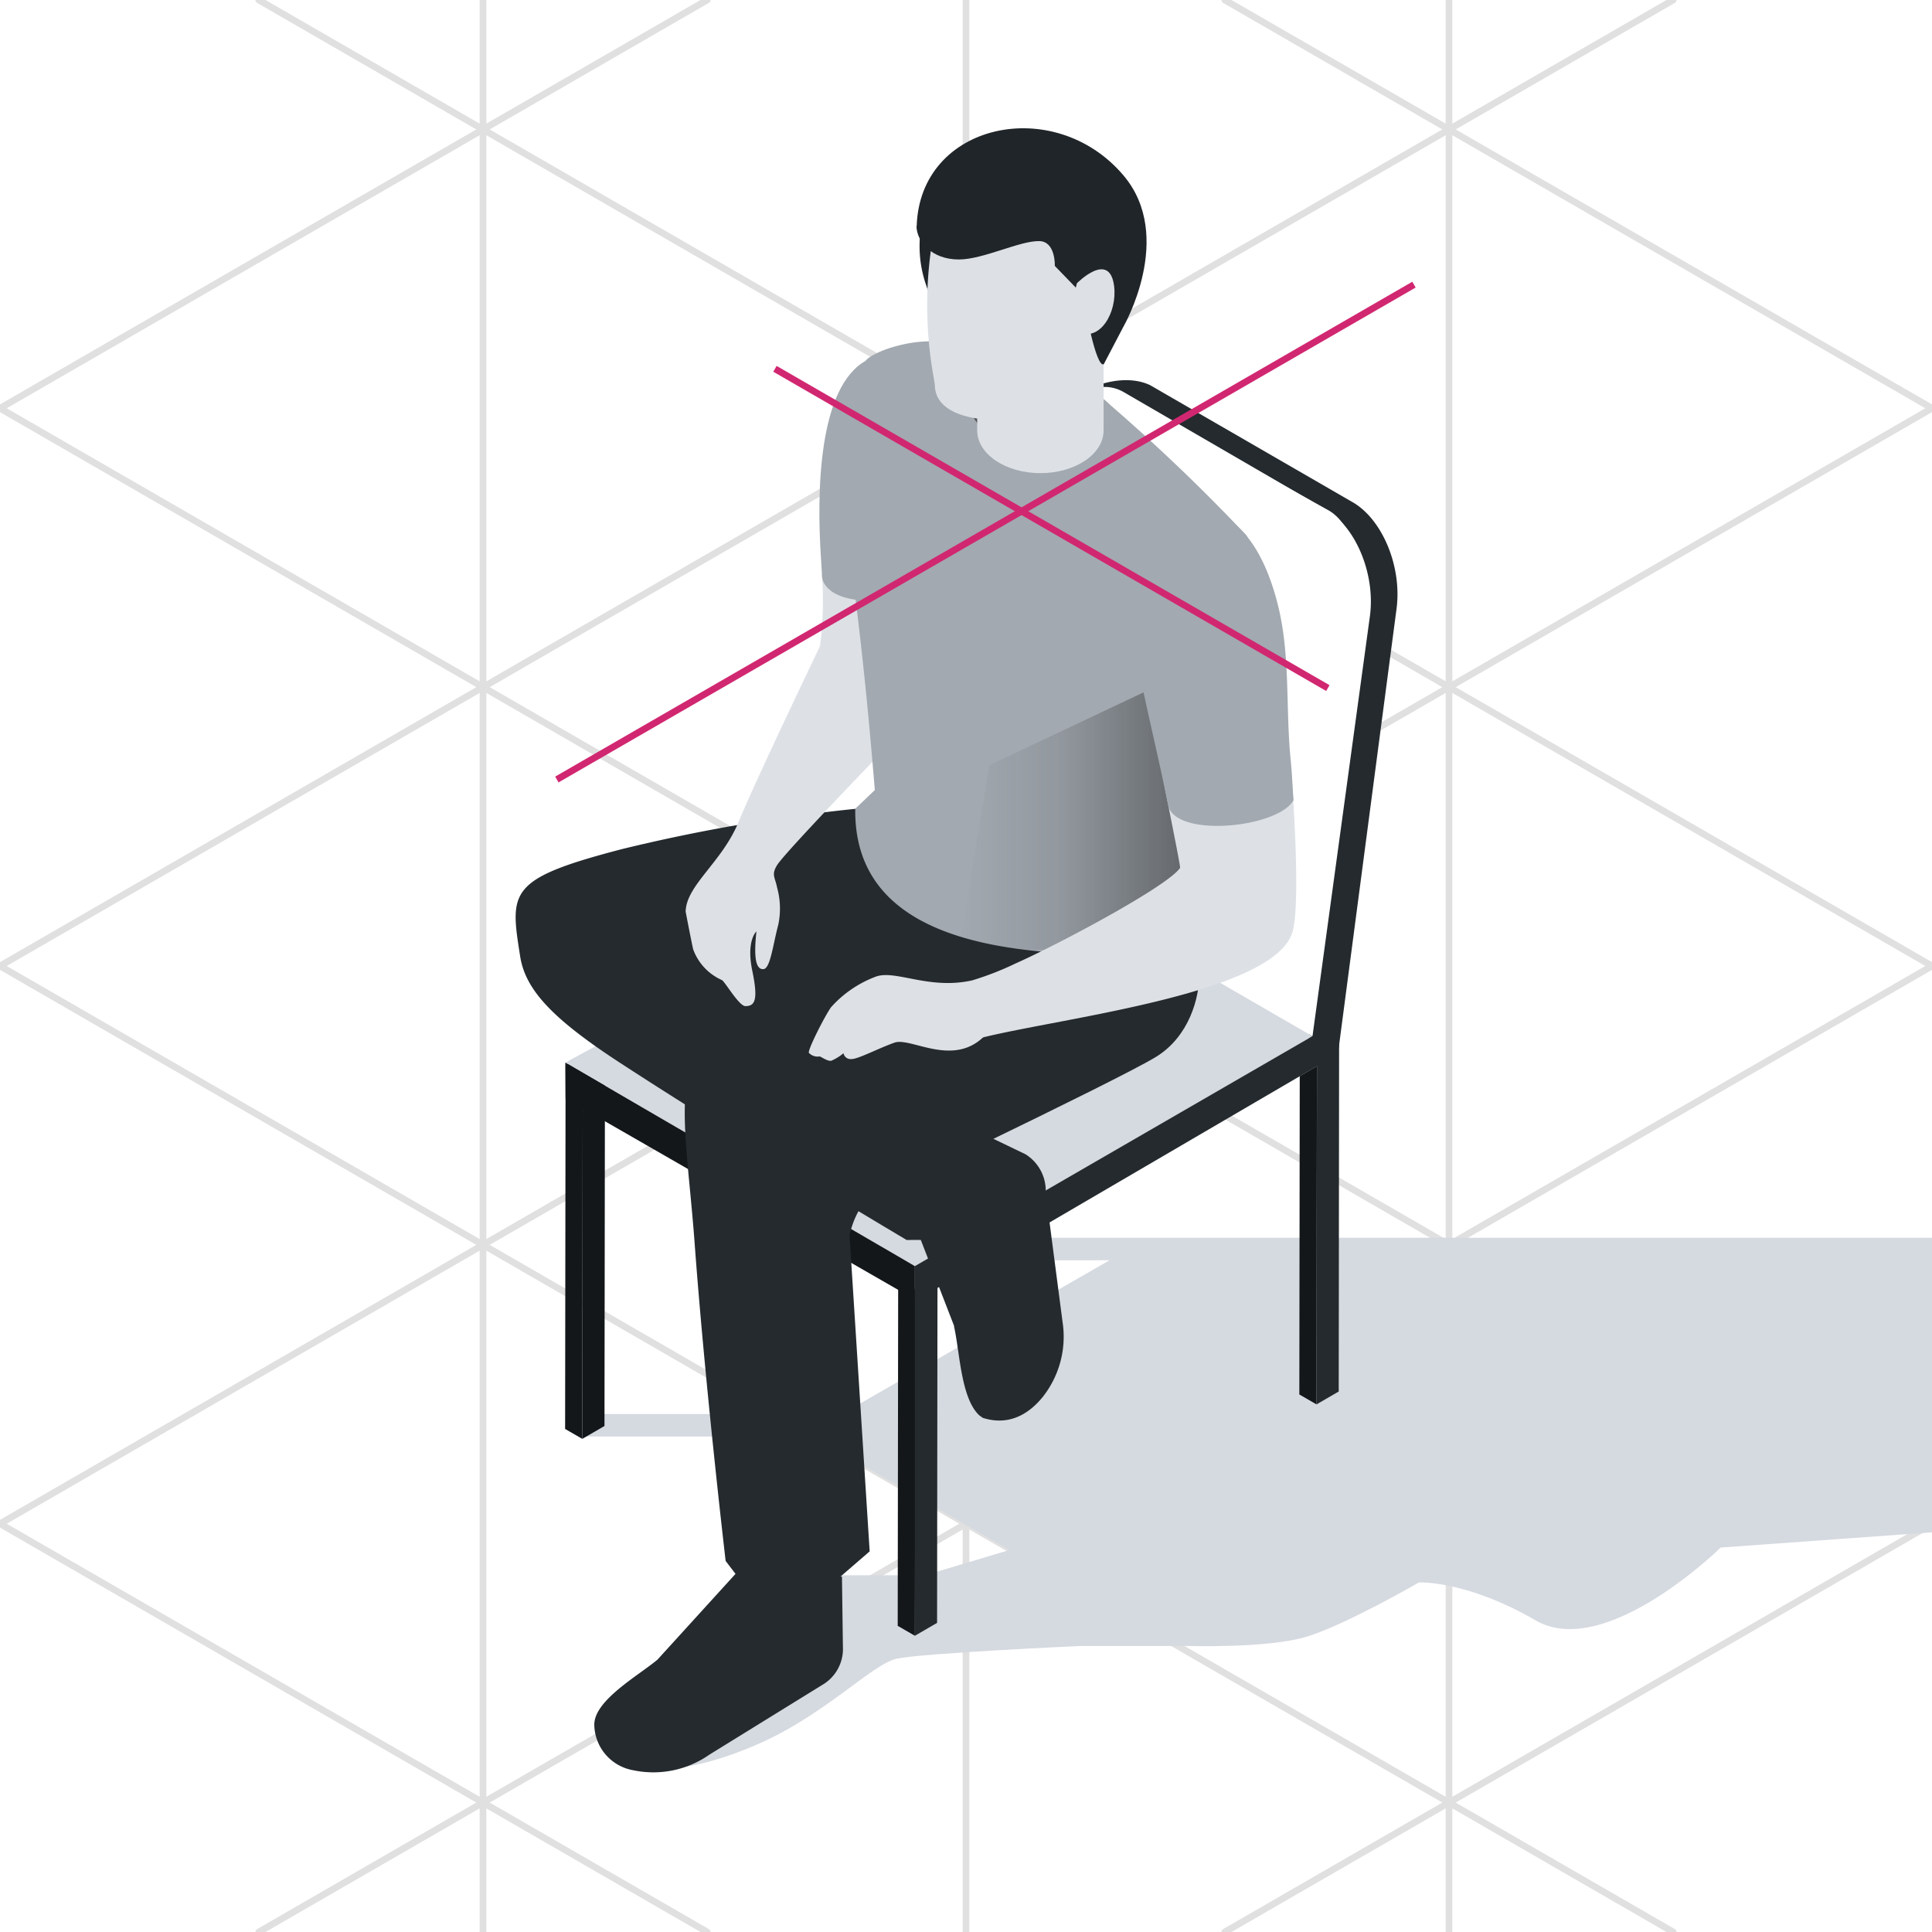 <svg xmlns="http://www.w3.org/2000/svg" xmlns:xlink="http://www.w3.org/1999/xlink" viewBox="0 0 288 288"><defs><style>.cls-1{fill:url(#linear-gradient);}.cls-2,.cls-23,.cls-7{fill:none;}.cls-3{fill:url(#linear-gradient-2);}.cls-4{isolation:isolate;}.cls-5{fill:#fff;}.cls-6{clip-path:url(#clip-path);}.cls-7{stroke:#e0e0e0;stroke-linecap:round;}.cls-23,.cls-7{stroke-miterlimit:10;}.cls-8{fill:#d5d9e0;}.cls-9{fill:#242a2e;}.cls-10{fill:#13171a;}.cls-11{fill:#50565b;}.cls-12{fill:#b9bfc7;}.cls-13{fill:#f2f4f8;}.cls-14{fill:#202529;}.cls-15{fill:#090517;}.cls-16{fill:#dde1e6;}.cls-17{fill:#a2a9b0;}.cls-18{mix-blend-mode:multiply;}.cls-19{clip-path:url(#clip-path-2);}.cls-20{mask:url(#mask);}.cls-21{fill:url(#linear-gradient-4);}.cls-22{opacity:0.5;fill:url(#linear-gradient-5);}.cls-23{stroke:#d12771;}</style><linearGradient id="linear-gradient" x1="5030.84" y1="6195.95" x2="5032.53" y2="6195.95" gradientTransform="matrix(-9.62, 0, 0, -9.62, 48537.34, 59647.91)" gradientUnits="userSpaceOnUse"><stop offset="0" stop-color="#fff"/><stop offset="0.99"/><stop offset="1"/></linearGradient><linearGradient id="linear-gradient-2" x1="1129.29" y1="49.1" x2="1126.26" y2="66.27" gradientTransform="translate(-977.3)" gradientUnits="userSpaceOnUse"><stop offset="0" stop-color="#171717"/><stop offset="0.73" stop-color="#171717" stop-opacity="0"/></linearGradient><clipPath id="clip-path"><rect class="cls-2" width="288" height="288"/></clipPath><clipPath id="clip-path-2"><path class="cls-3" d="M144.23,59.26V47.73l14.52,8.47-6.18,10.7c-4.83-1-8.34-4.05-8.34-7.64"/></clipPath><mask id="mask" x="134.7" y="40.51" width="33.59" height="33.61" maskUnits="userSpaceOnUse"><rect class="cls-1" x="139.51" y="45.51" width="23.96" height="23.62" transform="translate(7.46 131.42) rotate(-47.95)"/></mask><linearGradient id="linear-gradient-4" x1="5030.77" y1="6196.28" x2="5032.73" y2="6195.05" gradientTransform="matrix(-9.62, 0, 0, -9.62, 48537.34, 59647.91)" xlink:href="#linear-gradient-2"/><linearGradient id="linear-gradient-5" x1="1120.23" y1="120.34" x2="1156.48" y2="120.34" gradientTransform="translate(-977.3)" gradientUnits="userSpaceOnUse"><stop offset="0" stop-color="#171717" stop-opacity="0"/><stop offset="0.42" stop-color="#171717" stop-opacity="0.24"/><stop offset="0.96" stop-color="#171717" stop-opacity="0.93"/><stop offset="1" stop-color="#171717"/></linearGradient></defs><g class="cls-4"><g id="Layer_3" data-name="Layer 3"><rect class="cls-5" width="288" height="288"/><g class="cls-6"><line class="cls-7" x1="105.42" y1="288" y2="227.14"/><line class="cls-7" x1="182.58" x2="288" y2="60.86"/><line class="cls-7" x1="249.42" y1="288" y2="144"/><line class="cls-7" x1="288" y1="227.14" y2="60.86"/><line class="cls-7" x1="288" y1="144" x2="38.58"/><line class="cls-7" x1="182.58" y1="288" x2="288" y2="227.14"/><line class="cls-7" x1="105.42" y2="60.86"/><line class="cls-7" x1="38.58" y1="288" x2="288" y2="144"/><line class="cls-7" y1="227.14" x2="288" y2="60.86"/><line class="cls-7" y1="144" x2="249.42"/><line class="cls-7" x1="72" x2="72" y2="288"/><line class="cls-7" x1="144" x2="144" y2="288"/><line class="cls-7" x1="216" x2="216" y2="288"/></g><rect class="cls-8" x="86.86" y="210.79" width="33.88" height="3.35"/><path class="cls-8" d="M288,184.51H131.53v3.35h33.88l-44.94,25.81,30,17.39-12.57,3.76H121.5v8.12l-4.3,1.27L97,263.72s5.57.78,15.77-3.63,17.18-12,20.9-12.83,27.48-1.9,27.48-1.9h15.67s12.07.38,17.86-1.35,16.84-8.12,16.84-8.12,7-.36,17.4,5.66,27.58-10.86,27.58-10.86L288,228.42Z"/><path class="cls-9" d="M155.35,63.38c-.12.2,5.9-4,6.09-4.13a5.72,5.72,0,0,1,6.23-.06L198,76.05c4.57,2.53,6.25,12.53,5.4,18.86L194.63,158c0,.13,4.91-1.66,4.92-1.71l8.63-65.54c.84-6.33-2.16-13.51-6.74-16l-30-17.34c-5.38-2.51-13.48,1.84-16.07,6"/><path class="cls-5" d="M157.37,65.82l-5.14,64.76,43.42,23.89,8.56-62.62c.85-6.32-2.16-13.51-6.73-16l-30-17.42c-3-1.69-6.31-.33-8.22,2.24h0a11.25,11.25,0,0,0-1.92,5.19"/><polygon class="cls-10" points="86.87 160.35 86.8 214.49 84.24 213.01 84.31 158.87 86.87 160.35"/><polygon class="cls-10" points="86.87 160.35 90.18 158.43 90.11 212.57 86.8 214.49 86.87 160.35"/><polygon class="cls-10" points="84.31 158.87 87.62 156.95 90.18 158.43 86.87 160.35 84.31 158.87"/><polygon class="cls-11" points="148.3 136.44 148.23 190.58 145.67 189.1 145.74 134.96 148.3 136.44"/><polygon class="cls-12" points="148.3 136.44 151.6 134.51 151.53 188.66 148.23 190.58 148.3 136.44"/><polygon class="cls-13" points="145.74 134.96 149.04 133.04 151.6 134.51 148.3 136.44 145.74 134.96"/><polygon class="cls-8" points="84.27 158.4 137.94 189.65 195.65 154.47 145.28 125.33 84.27 158.4"/><path class="cls-9" d="M135.15,184.84s-23.66-14-42.62-26.34c-10.25-6.67-14.25-11-15-16C76,132.84,75.72,131,92.73,126.57a256.45,256.45,0,0,1,34.8-6l24.7,10-25.59,12.84c-2,4.86,21,22.62,21,22.62l1.16,18.77Z"/><path class="cls-9" d="M130.53,127.55l8,7.47,13.63,1.67,24.94,1,1.68,7.58c0,3.43-1.48,9.22-6.46,12.28-5.74,3.53-46.66,23-46.66,23l0-14.77Z"/><polyline class="cls-10" points="84.27 158.4 136.38 188.74 136.38 193.71 84.31 163.77"/><path class="cls-14" d="M142.93,41.64l-4.42,2.21L138,42.34a17.79,17.79,0,0,1-.78-7.9l.12-1,3.74.6Z"/><path class="cls-9" d="M108.17,232.69s-3.06-26.06-4.64-47.61c-.86-11.63-2.69-22-.19-26.14,3-4.95,28.3-16,39.59-20.42,13.75-5.32,20.37-5.83,20.37-5.83l7,25.71-34,15.67a13.23,13.23,0,0,0-9.66,10.09l3,47.1L116.05,243Z"/><path class="cls-15" d="M127.53,89c0,.12,0,.26,0,.39a.53.53,0,0,1,.06-.1c0-.1-.08-.2-.11-.29"/><path class="cls-16" d="M129.69,55.22c-7.24,3.9-6.45,18.74-5.79,28.46.06.84-1.41,1.27-1.37,2a52.4,52.4,0,0,1-.3,10.65s-9.67,20.15-12.13,26.18-7.82,9.45-7.89,13.39c0,0,.66,3.48,1.11,5.59a8,8,0,0,0,4.3,4.61c.46.26,2.53,3.85,3.48,3.88,1.33,0,2-.69,1.05-5.23s.61-5.91.61-5.91c-.23,2.21-.51,5.81,1.08,5.62,1-.13,1.41-3.76,2.17-6.58a11.69,11.69,0,0,0-.17-5.57c-.29-1.53-.9-1.88,0-3.35,1.24-2,17.13-18.41,17.13-18.41l2.64-15S136.94,51.33,129.69,55.22Z"/><path class="cls-17" d="M186.31,80.87l-.45-1a278.76,278.76,0,0,0-20.4-19.54c-4.59-4.82-15.6-2.89-22.6-1.29a2.15,2.15,0,0,1-1-1.62c-.29-2.15.06-3.77.12-6.08-4.42-1.4-11.22.7-12.86,2.33l-.17.42c-.43,1-.83,2.06-1.18,3.16-3.19,9.65-3.87,22.1-.29,31.72l.12.29a.53.53,0,0,0-.06.1c1.18,9.39,2.09,18.91,2.87,28.41l-2.92,2.79c-.22,16.2,15.25,20.44,29.83,21.45l7.94.74c5.95-2.53,12.71-9.76,15.24-11.17.74-1.79-1.81-15.4-1-17.55,3.06-8.4-6-19.12-7.72-26.13-.29-1.15,1.24-2.17,2.11-3.21,2.19-2.71,5.4-5,9.22-4.67l.25,0a3.18,3.18,0,0,1,3.56,2.32l.07,0c-.31-.92-.16-.88-.7-1.51"/><g class="cls-18"><path class="cls-3" d="M144.23,59.26V47.73l14.52,8.47-6.18,10.7c-4.83-1-8.34-4.05-8.34-7.64"/><g class="cls-19"><g class="cls-20"><rect class="cls-21" x="139.51" y="45.51" width="23.96" height="23.62" transform="translate(7.46 131.42) rotate(-47.95)"/></g></g></g><path class="cls-14" d="M160.25,44.19a1.52,1.52,0,0,1-.55,1l-.89.7a.12.12,0,0,1-.17,0l-.88-1.5a17.34,17.34,0,0,1-.35-7.79l.13-1,3.73.6Z"/><polygon class="cls-22" points="179.18 141.6 142.94 141.6 147.46 114.08 179.18 99.09 179.18 141.6"/><path class="cls-9" d="M98,247.41l12.61-13.86,14.9,1.48.14,10.45a6.2,6.2,0,0,1-2.74,5.48l-17.19,10.62a14.54,14.54,0,0,1-11.36,2.3,7,7,0,0,1-5.77-6.79c0-3.63,6.5-7.26,9.41-9.68"/><path class="cls-9" d="M142.24,197.69l-6.77-17.48,8-12.67,9.41,4.53a6.41,6.41,0,0,1,3,5.75l2.52,19.29a14.47,14.47,0,0,1-3,11.18c-2,2.44-4.94,4.32-8.89,3.07L146,211c-2.79-2.56-2.93-9.61-3.79-13.29"/><polygon class="cls-10" points="136.45 192.18 136.38 243.84 133.82 242.36 133.89 190.7 136.45 192.18"/><polygon class="cls-9" points="136.38 189.25 139.75 190.26 139.69 241.92 136.38 243.84 136.38 189.25"/><polygon class="cls-9" points="197.26 153.53 197.23 158.4 136.38 193.96 136.38 188.74 197.26 153.53"/><polygon class="cls-10" points="196.31 158.93 196.25 209.35 193.69 207.87 193.75 160.43 196.31 158.93"/><polygon class="cls-9" points="196.32 155.2 199.62 153.28 199.56 207.43 196.25 209.35 196.32 155.2"/><path class="cls-16" d="M164.51,35.47v28.7c0,3.51-4.22,6.36-9.42,6.36s-9.42-2.85-9.42-6.36V35.47Z"/><path class="cls-16" d="M155.81,61.1h0a13.5,13.5,0,0,1-6.46,1.55c-5.65,0-10-1.53-10-5.34l-.26-1.56a60.54,60.54,0,0,1-.09-20l.09-.53h23.41v22Z"/><path class="cls-14" d="M136.62,33.68c0,2.21,2.16,5,6.31,5,3.64,0,9.1-2.81,12-2.74,2.45.05,2.31,3.7,2.31,3.7l4.37,4.52c0,1.31,1.79,10.78,2.93,10.13l2.91-5.56s7.8-13.45,0-22.61c-10.28-12.1-30.34-7.83-30.8,7.6"/><path class="cls-16" d="M160.75,49.51c3.2,1.47,5.82-2.9,5.33-6.86-.68-5.38-5.55-.42-5.55-.42l-2.41,9.52Z"/><path class="cls-16" d="M192.33,113.46c-.78-7.88-1.39-15.83-3.37-23.52-1.42-5.49-2.92-12.55-9.54-13.67a4.23,4.23,0,0,0-2.5.43,12.1,12.1,0,0,0-2.19,1.42l.13-.1c-.29.25-.57.49-.84.76a14.43,14.43,0,0,0-4.09,7.83,27.71,27.71,0,0,0-.45,4.34c.3,9.1,6.25,36.21,6.44,38.41-1.81,2.74-18.26,11.48-24.53,14.26a44.61,44.61,0,0,1-6.46,2.52v8.93c10.68-3.1,45.54-6.59,47.82-16.43C193.87,133.86,192.73,117.4,192.33,113.46Z"/><rect class="cls-9" x="121.56" y="138.66" width="8.48" height="10.17"/><path class="cls-17" d="M176.81,76.32a4.23,4.23,0,0,1,2.5-.43c6.62,1.12,9.69,8.46,11.11,14,2,7.69,1.18,15.72,2,23.59.18,1.78.26,4,.41,5.81-2.38,4.18-17.73,5.65-18.7.72-1.86-9.47-5.74-24.33-5.94-30.32,0-1.34,1.42-1.89,1.66-3.42a14.43,14.43,0,0,1,4.09-7.83c.27-.27.55-.51.84-.76l-.13.1A12.1,12.1,0,0,1,176.81,76.32Z"/><path class="cls-16" d="M144.93,146.14c-6.52,1.47-11.57-1.71-14.49-.51a16.86,16.86,0,0,0-6.56,4.52c-1,1.42-3.52,6.42-3.3,6.8a1.8,1.8,0,0,0,1.6.53c.18,0,1.18.77,1.75.64a7.33,7.33,0,0,0,1.81-1.12,1.08,1.08,0,0,0,1.21.87c1,0,4-1.61,6.49-2.48h0c2.59-.7,8.87,3.85,13.54-1.19C148.8,152.25,144.93,146.14,144.93,146.14Z"/><path class="cls-17" d="M129.16,53.72c-7.24,3.9-7.43,19.87-6.77,29.6.06.84.1,1.63.14,2.39h0v.15c0,.6.51,2.91,5,3.54,2,.28,5-.36,8-1.27C135.49,75.32,134.54,50.83,129.16,53.72Z"/><line class="cls-23" x1="197.94" y1="102.57" x2="115.52" y2="54.98"/><line class="cls-23" x1="83.01" y1="116.2" x2="210.78" y2="42.43"/></g></g></svg>